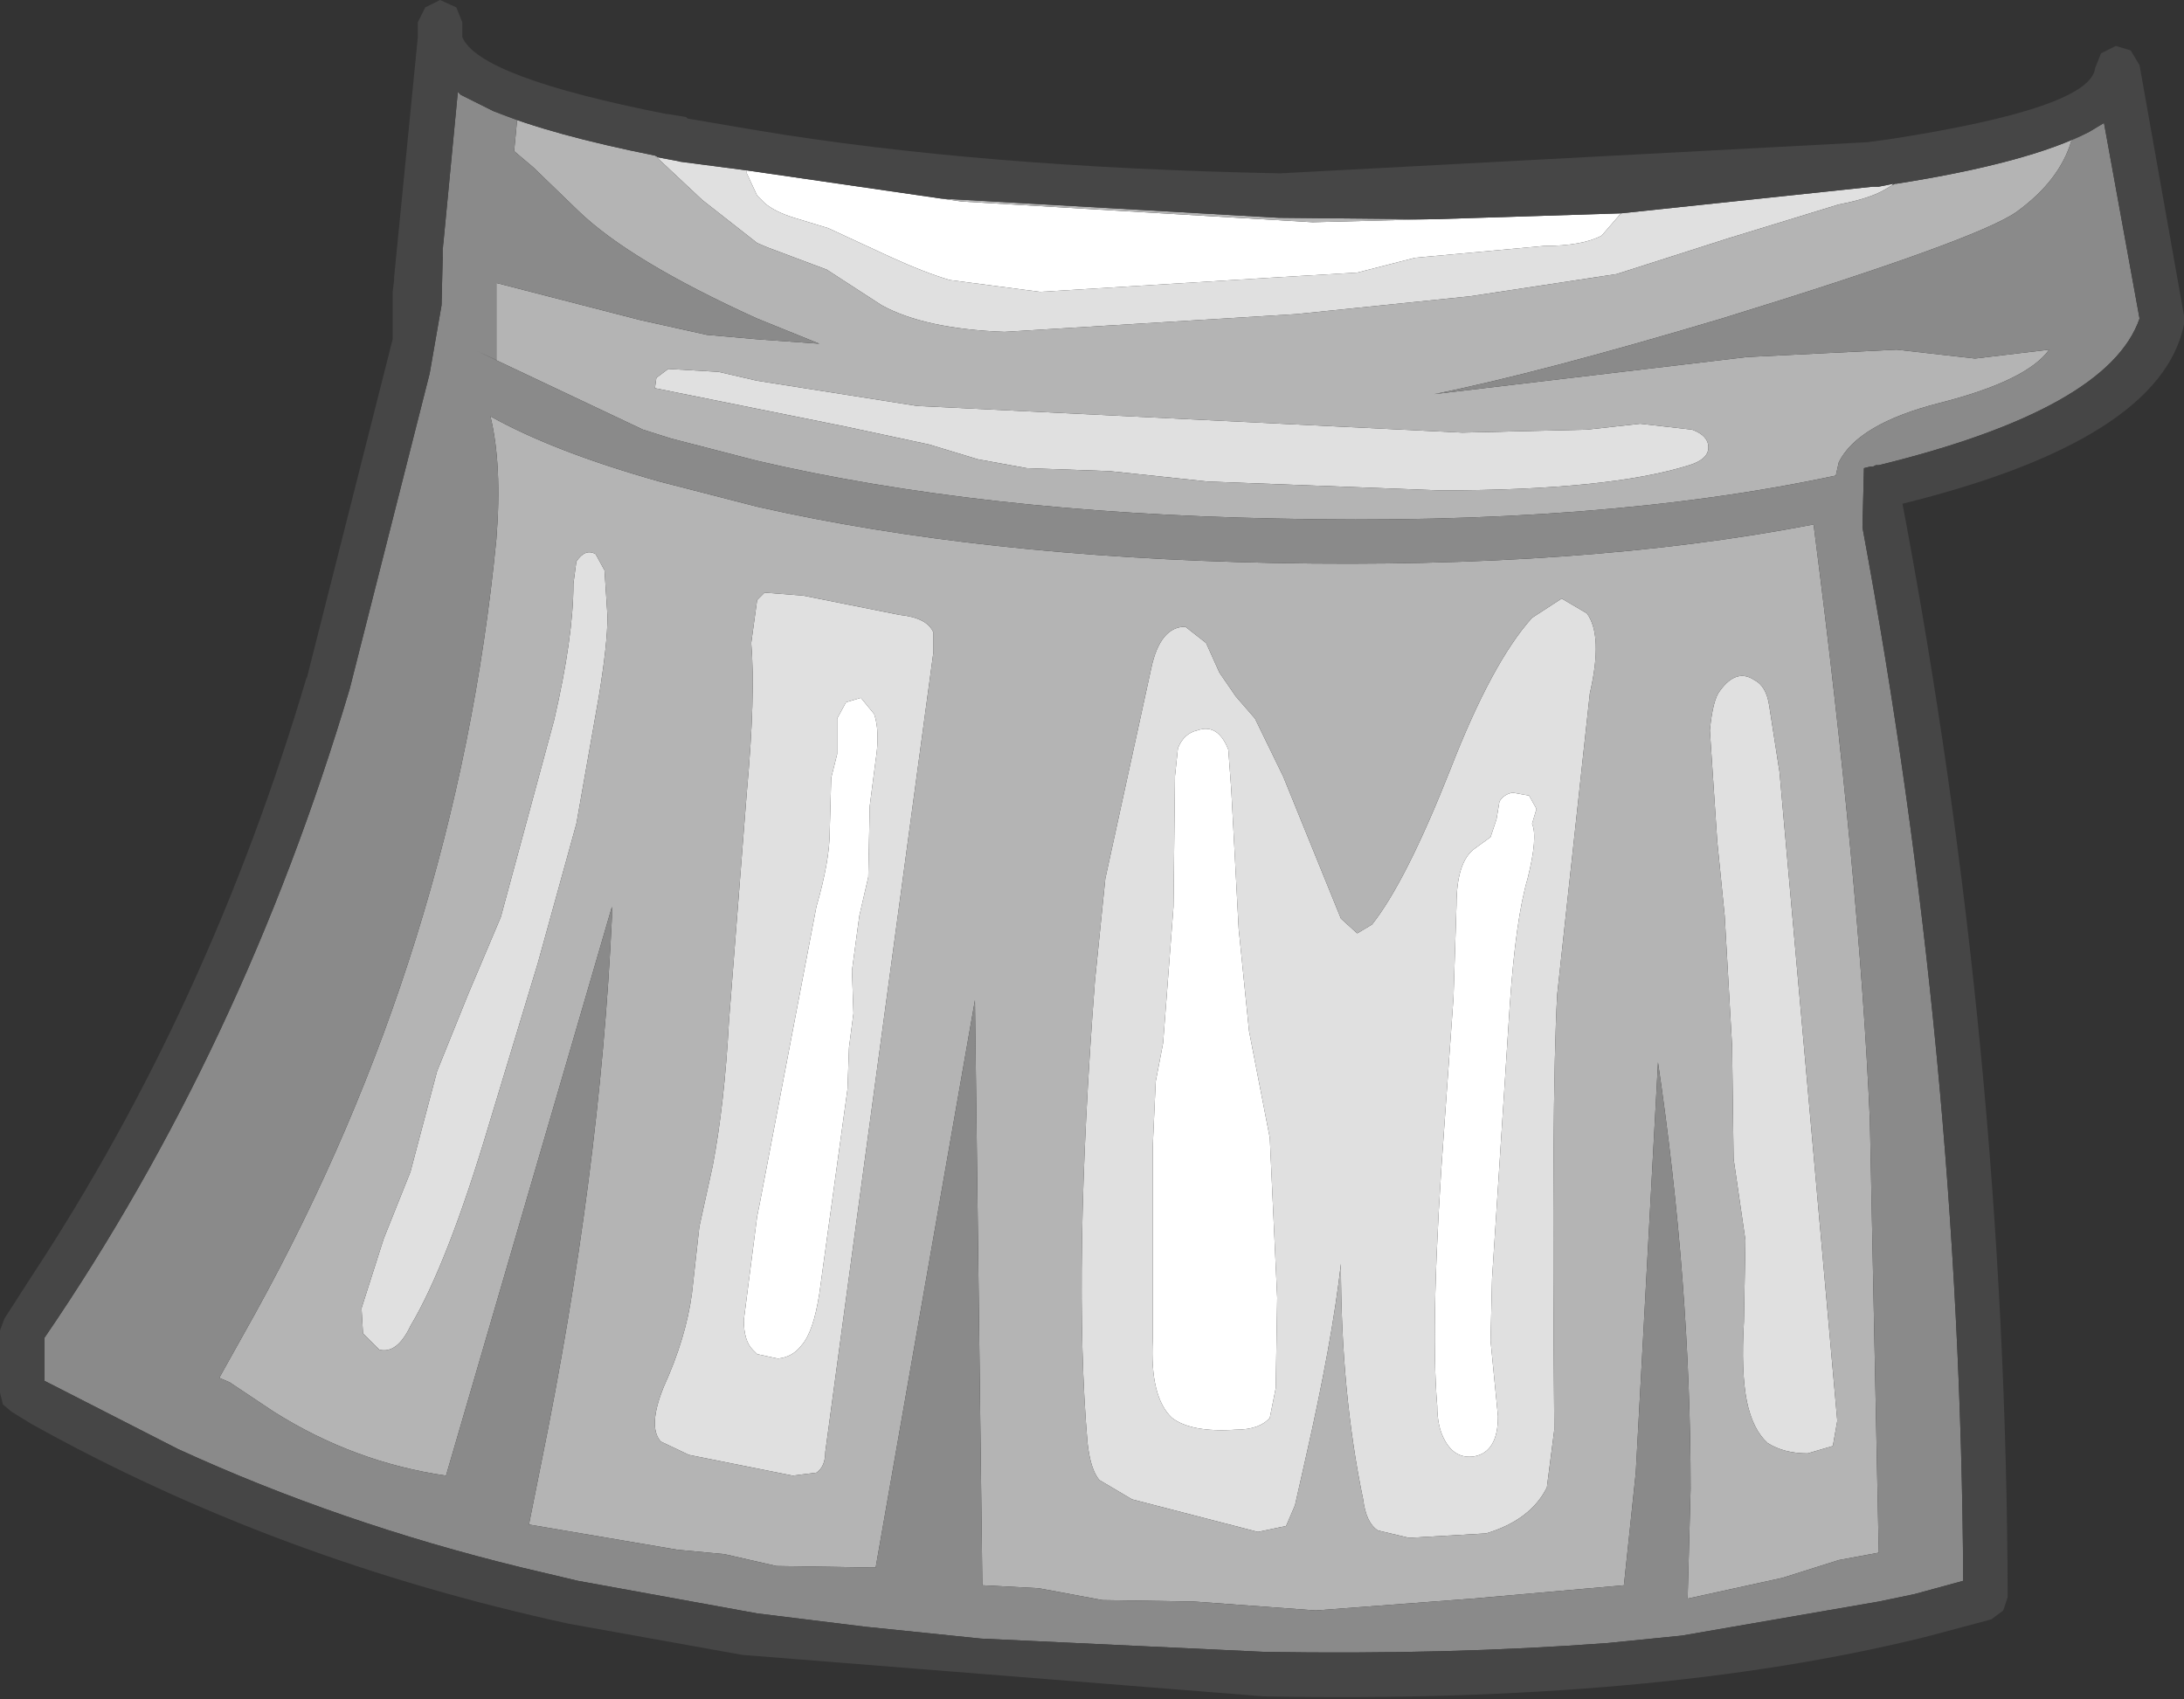 <?xml version="1.0" encoding="UTF-8" standalone="no"?>
<svg xmlns:ffdec="https://www.free-decompiler.com/flash" xmlns:xlink="http://www.w3.org/1999/xlink" ffdec:objectType="shape" height="57.35px" width="73.7px" xmlns="http://www.w3.org/2000/svg">
  <rect width="100%" height="100%" fill="#333333" stroke="none"/>
  <g transform="matrix(1.0, 0.0, 0.0, 1.0, 38.9, 27.85)">
    <path d="M15.8 -20.65 L15.15 -19.9 Q14.5 -19.55 13.2 -19.55 L8.85 -19.15 6.9 -18.65 4.35 -18.5 -3.8 -18.0 -6.85 -18.4 Q-7.7 -18.65 -8.9 -19.2 L-10.95 -20.15 -12.1 -20.5 Q-12.75 -20.7 -13.1 -21.0 L-13.35 -21.25 -13.7 -22.0 -13.7 -22.1 -7.15 -21.15 -6.45 -21.05 5.4 -20.35 9.3 -20.45 9.45 -20.45 15.8 -20.65 M1.5 -3.2 Q2.2 -3.45 2.55 -2.55 L2.65 -1.2 2.9 3.5 3.25 6.95 3.95 10.55 4.2 15.95 4.15 19.0 3.95 20.0 Q3.6 20.4 2.8 20.4 1.3 20.5 0.65 20.0 -0.1 19.3 0.0 17.35 L0.0 10.85 0.1 8.65 0.35 7.35 0.7 2.75 0.75 -1.65 0.85 -2.6 Q1.05 -3.1 1.5 -3.2 M11.4 0.4 L11.6 -0.2 11.7 -0.8 Q11.85 -1.05 12.15 -1.1 L12.7 -1.0 12.95 -0.55 12.8 -0.05 Q13.0 0.4 12.65 1.8 12.25 3.15 12.05 6.05 L11.45 15.3 11.4 17.4 11.65 19.95 Q11.65 21.15 10.85 21.3 10.2 21.4 9.85 20.75 9.6 20.3 9.6 19.6 9.35 16.7 9.85 10.0 L10.15 5.8 10.25 2.7 Q10.25 1.25 10.85 0.8 L11.4 0.4 M-10.65 -2.4 L-10.65 -3.6 -10.35 -4.15 -9.85 -4.3 -9.4 -3.75 Q-9.2 -3.15 -9.35 -2.2 L-9.55 -0.65 -9.6 1.75 -9.9 3.05 -10.15 4.9 -10.1 6.35 -10.25 7.5 -10.3 8.9 -11.25 15.8 Q-11.45 17.1 -11.85 17.55 -12.15 17.95 -12.65 18.0 L-13.35 17.85 -13.5 17.7 Q-13.8 17.4 -13.8 16.7 L-13.35 13.2 -13.25 12.7 -11.35 2.75 Q-10.9 1.2 -10.9 0.2 L-10.85 -1.6 -10.65 -2.4" fill="#ffffff" fill-rule="evenodd" stroke="none"/>
    <path d="M-13.7 -22.1 L-13.7 -22.0 -13.35 -21.25 -13.1 -21.0 Q-12.75 -20.7 -12.1 -20.5 L-10.95 -20.15 -8.9 -19.2 Q-7.7 -18.65 -6.85 -18.4 L-3.8 -18.0 4.35 -18.5 6.9 -18.65 8.85 -19.15 13.2 -19.55 Q14.5 -19.55 15.15 -19.9 L15.8 -20.65 24.3 -21.55 24.5 -21.55 25.0 -21.65 24.95 -21.6 24.7 -21.45 Q24.2 -21.15 23.15 -20.95 L19.4 -19.8 15.65 -18.6 10.7 -17.85 4.85 -17.25 -5.0 -16.65 Q-7.7 -16.75 -9.15 -17.55 L-11.0 -18.75 -13.0 -19.5 -13.35 -19.65 -15.2 -21.1 -16.8 -22.6 -16.7 -22.55 -16.75 -22.55 -15.95 -22.4 -16.0 -22.4 -13.7 -22.1 M18.1 -12.15 Q15.4 -11.3 9.7 -11.3 L1.85 -11.6 -1.45 -11.95 -4.25 -12.05 -5.9 -12.35 -7.55 -12.85 -10.35 -13.45 -16.8 -14.75 -16.75 -15.1 -16.35 -15.4 -14.65 -15.3 -13.35 -15.0 -7.95 -14.15 10.45 -13.25 14.65 -13.35 16.45 -13.55 18.2 -13.35 Q18.75 -13.15 18.75 -12.75 18.75 -12.35 18.1 -12.15 M13.3 22.35 Q12.75 23.45 11.25 23.9 L8.65 24.05 7.6 23.8 Q7.2 23.55 7.1 22.75 6.35 19.15 6.35 14.8 6.05 17.45 5.15 21.4 L4.8 22.95 4.5 23.65 3.55 23.85 -0.7 22.75 -1.8 22.1 Q-2.1 21.75 -2.2 20.85 -2.7 15.05 -1.95 5.25 L-1.6 1.8 -0.05 -5.3 Q0.25 -6.7 1.1 -6.7 L1.8 -6.15 2.25 -5.15 2.8 -4.35 3.45 -3.6 4.4 -1.65 6.35 3.15 6.9 3.65 7.4 3.35 Q8.55 1.9 10.05 -1.9 11.45 -5.5 12.8 -7.0 L13.8 -7.65 14.65 -7.15 Q15.2 -6.4 14.75 -4.45 L13.65 5.7 Q13.45 9.2 13.55 20.4 L13.3 22.35 M11.4 0.4 L10.85 0.8 Q10.25 1.25 10.25 2.7 L10.15 5.8 9.85 10.0 Q9.35 16.7 9.6 19.6 9.6 20.3 9.85 20.75 10.2 21.4 10.85 21.3 11.65 21.15 11.65 19.95 L11.4 17.4 11.45 15.3 12.05 6.05 Q12.25 3.15 12.65 1.8 13.0 0.4 12.8 -0.05 L12.95 -0.55 12.7 -1.0 12.15 -1.1 Q11.85 -1.05 11.7 -0.8 L11.6 -0.2 11.4 0.4 M1.5 -3.2 Q1.05 -3.1 0.85 -2.6 L0.75 -1.65 0.7 2.75 0.35 7.35 0.1 8.65 0.0 10.85 0.0 17.35 Q-0.1 19.3 0.65 20.0 1.3 20.5 2.8 20.4 3.6 20.4 3.95 20.0 L4.15 19.0 4.2 15.95 3.95 10.55 3.25 6.95 2.9 3.5 2.65 -1.2 2.55 -2.55 Q2.2 -3.45 1.5 -3.2 M19.55 7.45 L19.3 3.05 19.05 0.55 18.8 -3.2 Q18.9 -4.25 19.15 -4.55 19.7 -5.3 20.3 -4.9 20.7 -4.7 20.8 -4.05 L21.15 -1.8 23.1 20.1 22.95 20.95 22.1 21.2 Q21.3 21.2 20.75 20.85 20.25 20.4 20.05 19.45 19.85 18.45 19.95 16.75 L20.0 14.0 19.6 11.25 19.55 7.45 M-14.85 11.5 Q-14.45 9.4 -14.3 6.6 L-13.7 -1.1 Q-13.4 -4.4 -13.55 -6.15 L-13.35 -7.6 -13.1 -7.85 -11.8 -7.75 -8.55 -7.1 Q-7.6 -7.0 -7.4 -6.5 L-7.4 -5.85 -11.05 21.15 Q-11.05 21.65 -11.35 21.85 L-12.15 21.95 -15.65 21.25 -16.6 20.8 Q-17.05 20.3 -16.5 18.95 -15.75 17.3 -15.55 15.8 L-15.3 13.55 -14.85 11.5 M-22.0 3.1 L-20.2 -3.55 Q-19.55 -6.35 -19.55 -8.15 L-19.45 -8.9 Q-19.15 -9.35 -18.8 -9.15 L-18.5 -8.6 -18.4 -7.05 Q-18.4 -6.1 -18.7 -4.3 L-19.45 -0.05 -20.75 4.65 -22.4 10.1 Q-23.8 14.8 -25.05 16.9 -25.5 17.85 -26.1 17.7 L-26.65 17.15 -26.7 16.3 -25.95 13.95 -25.05 11.7 -24.15 8.3 -23.1 5.7 -22.0 3.1 M-10.65 -2.4 L-10.85 -1.6 -10.9 0.2 Q-10.9 1.2 -11.35 2.75 L-13.25 12.7 -13.35 13.2 -13.8 16.7 Q-13.8 17.4 -13.5 17.7 L-13.35 17.85 -12.65 18.0 Q-12.15 17.95 -11.85 17.55 -11.45 17.1 -11.25 15.8 L-10.3 8.9 -10.25 7.5 -10.1 6.35 -10.15 4.9 -9.9 3.05 -9.6 1.75 -9.55 -0.65 -9.35 -2.2 Q-9.2 -3.15 -9.4 -3.75 L-9.85 -4.3 -10.35 -4.15 -10.65 -3.6 -10.65 -2.4" fill="#e0e0e0" fill-rule="evenodd" stroke="none"/>
    <path d="M-16.8 -22.6 L-15.2 -21.1 -13.35 -19.65 -13.0 -19.5 -11.0 -18.75 -9.15 -17.55 Q-7.7 -16.75 -5.0 -16.65 L4.85 -17.25 10.7 -17.85 15.65 -18.6 19.4 -19.8 23.15 -20.95 Q24.2 -21.15 24.7 -21.45 L24.95 -21.6 25.05 -21.65 25.1 -21.65 Q29.55 -22.35 31.6 -23.4 L31.0 -23.1 Q30.6 -21.75 29.15 -20.7 27.8 -19.75 19.2 -17.1 13.0 -15.25 9.5 -14.55 L20.05 -15.8 25.1 -16.05 27.75 -15.75 30.25 -16.05 Q29.5 -15.0 26.55 -14.25 23.8 -13.55 23.15 -12.25 L23.05 -11.8 Q15.1 -10.1 4.15 -10.35 -5.85 -10.55 -13.35 -12.3 L-16.25 -13.05 -17.2 -13.35 -22.8 -16.0 -22.15 -15.7 -22.15 -18.3 -17.3 -17.05 -15.05 -16.55 -13.35 -16.4 -11.25 -16.25 -13.35 -17.1 Q-17.65 -19.05 -19.4 -20.75 L-20.9 -22.2 -21.55 -22.75 -21.45 -23.8 -22.25 -24.1 Q-20.3 -23.3 -16.8 -22.6 M9.3 -20.45 L5.4 -20.35 -6.45 -21.05 -7.15 -21.15 4.25 -20.5 9.3 -20.45 M18.1 -12.15 Q18.75 -12.35 18.75 -12.75 18.75 -13.15 18.2 -13.35 L16.45 -13.55 14.65 -13.35 10.45 -13.25 -7.95 -14.15 -13.35 -15.0 -14.65 -15.3 -16.35 -15.4 -16.75 -15.1 -16.8 -14.75 -10.35 -13.45 -7.55 -12.85 -5.9 -12.35 -4.25 -12.05 -1.45 -11.95 1.85 -11.6 9.7 -11.3 Q15.4 -11.3 18.1 -12.15 M13.3 22.35 L13.55 20.4 Q13.45 9.2 13.65 5.7 L14.75 -4.45 Q15.2 -6.4 14.65 -7.15 L13.8 -7.65 12.8 -7.0 Q11.45 -5.5 10.05 -1.9 8.55 1.9 7.4 3.35 L6.9 3.65 6.35 3.15 4.4 -1.65 3.45 -3.6 2.8 -4.35 2.25 -5.15 1.8 -6.15 1.1 -6.7 Q0.25 -6.7 -0.05 -5.3 L-1.6 1.8 -1.95 5.25 Q-2.7 15.05 -2.2 20.85 -2.1 21.75 -1.8 22.1 L-0.7 22.75 3.55 23.85 4.5 23.65 4.8 22.95 5.15 21.4 Q6.05 17.45 6.35 14.8 6.35 19.15 7.1 22.75 7.2 23.55 7.6 23.8 L8.65 24.05 11.25 23.9 Q12.75 23.45 13.3 22.35 M19.55 7.45 L19.6 11.25 20.0 14.0 19.95 16.75 Q19.85 18.45 20.05 19.45 20.25 20.4 20.75 20.85 21.3 21.2 22.1 21.2 L22.95 20.95 23.1 20.1 21.15 -1.8 20.8 -4.05 Q20.7 -4.7 20.3 -4.9 19.7 -5.3 19.15 -4.55 18.9 -4.25 18.8 -3.2 L19.05 0.55 19.3 3.05 19.55 7.45 M4.1 -8.85 Q14.55 -8.65 22.3 -10.15 23.85 1.9 24.2 9.95 L24.5 24.55 23.15 24.8 21.25 25.4 18.05 26.1 18.15 22.4 Q18.15 15.45 17.05 8.0 L16.3 21.85 15.9 25.65 10.8 26.1 5.5 26.5 1.4 26.2 -1.7 26.15 -3.85 25.75 -5.75 25.65 -6.0 5.9 -9.35 25.05 -9.6 25.05 -12.7 25.0 -14.45 24.6 -16.05 24.45 -21.05 23.6 -20.65 21.6 Q-18.65 11.8 -18.25 3.1 L-18.25 2.75 -23.85 21.95 Q-26.95 21.5 -29.65 19.8 L-31.15 18.8 -31.5 18.65 -30.3 16.5 Q-23.5 4.2 -22.15 -9.65 -21.95 -12.15 -22.35 -13.8 -20.2 -12.6 -16.65 -11.6 L-13.35 -10.75 Q-5.85 -9.05 4.1 -8.85 M-22.0 3.1 L-23.1 5.7 -24.15 8.3 -25.05 11.7 -25.95 13.95 -26.7 16.3 -26.65 17.15 -26.1 17.7 Q-25.5 17.85 -25.05 16.9 -23.8 14.8 -22.4 10.1 L-20.75 4.65 -19.45 -0.05 -18.7 -4.3 Q-18.4 -6.1 -18.4 -7.05 L-18.5 -8.6 -18.8 -9.15 Q-19.15 -9.35 -19.45 -8.9 L-19.55 -8.15 Q-19.55 -6.35 -20.2 -3.55 L-22.0 3.1 M-14.85 11.5 L-15.3 13.55 -15.55 15.8 Q-15.75 17.3 -16.5 18.95 -17.05 20.3 -16.6 20.8 L-15.65 21.25 -12.15 21.95 -11.35 21.85 Q-11.05 21.65 -11.05 21.15 L-7.4 -5.85 -7.4 -6.5 Q-7.6 -7.0 -8.55 -7.1 L-11.8 -7.75 -13.1 -7.85 -13.35 -7.6 -13.55 -6.15 Q-13.4 -4.4 -13.7 -1.1 L-14.3 6.6 Q-14.45 9.4 -14.85 11.5" fill="#b4b4b4" fill-rule="evenodd" stroke="none"/>
    <path d="M-22.25 -24.1 L-21.45 -23.8 -21.55 -22.75 -20.9 -22.2 -19.4 -20.75 Q-17.65 -19.05 -13.35 -17.1 L-11.25 -16.25 -13.35 -16.4 -15.05 -16.55 -17.3 -17.05 -22.15 -18.3 -22.15 -15.7 -22.8 -16.0 -17.2 -13.35 -16.25 -13.05 -13.35 -12.3 Q-5.85 -10.55 4.15 -10.35 15.1 -10.1 23.05 -11.8 L23.15 -12.25 Q23.8 -13.55 26.55 -14.25 29.5 -15.0 30.25 -16.05 L27.75 -15.75 25.1 -16.05 20.05 -15.8 9.5 -14.55 Q13.0 -15.25 19.2 -17.1 27.8 -19.75 29.15 -20.7 30.6 -21.75 31.0 -23.1 L31.6 -23.4 32.1 -23.7 33.3 -17.1 Q32.25 -14.05 24.5 -12.15 L24.4 -12.15 24.3 -12.1 24.2 -12.1 24.0 -12.05 23.95 -10.05 Q27.25 7.75 27.35 25.5 L25.7 25.95 24.5 26.2 17.85 27.35 15.35 27.6 Q10.0 28.0 3.8 27.9 L-5.8 27.45 -9.7 27.05 -13.35 26.6 -19.4 25.5 -21.3 25.05 Q-27.45 23.55 -32.9 21.05 L-37.4 18.75 -37.4 17.3 Q-30.7 7.5 -27.1 -4.6 L-24.4 -15.25 -24.0 -17.55 -23.95 -19.65 -24.0 -19.0 -23.45 -24.75 -23.35 -24.65 -22.25 -24.1 M4.1 -8.85 Q-5.85 -9.05 -13.35 -10.75 L-16.65 -11.6 Q-20.2 -12.6 -22.35 -13.8 -21.95 -12.15 -22.15 -9.65 -23.5 4.2 -30.3 16.5 L-31.5 18.65 -31.15 18.8 -29.65 19.8 Q-26.95 21.5 -23.85 21.95 L-18.25 2.75 -18.25 3.1 Q-18.65 11.8 -20.65 21.6 L-21.05 23.6 -16.05 24.45 -14.45 24.6 -12.7 25.0 -9.6 25.05 -9.35 25.05 -6.0 5.9 -5.75 25.65 -3.85 25.75 -1.7 26.15 1.4 26.2 5.5 26.5 10.8 26.1 15.9 25.65 16.3 21.85 17.05 8.0 Q18.15 15.45 18.15 22.4 L18.05 26.1 21.25 25.4 23.15 24.8 24.5 24.55 24.2 9.95 Q23.85 1.9 22.3 -10.15 14.55 -8.65 4.1 -8.85" fill="#8a8a8a" fill-rule="evenodd" stroke="none"/>
    <path d="M34.8 -17.2 L34.8 -16.9 Q34.0 -13.0 25.3 -10.85 28.8 7.65 28.85 26.05 L28.7 26.5 28.3 26.8 26.05 27.4 Q16.95 29.65 3.75 29.4 L-13.85 28.0 -19.7 26.95 Q-29.6 24.8 -37.85 20.2 L-38.5 19.8 -38.8 19.55 -38.9 19.15 -38.9 17.05 -38.75 16.65 -37.85 15.25 Q-31.85 6.15 -28.55 -5.0 L-28.55 -4.95 -25.65 -16.4 -25.65 -17.7 -25.65 -17.9 -25.65 -18.0 -25.6 -18.4 -25.6 -18.5 -24.8 -26.6 -24.8 -27.1 -24.55 -27.6 -24.05 -27.85 -23.5 -27.6 -23.3 -27.1 -23.3 -26.6 Q-22.75 -25.25 -16.4 -24.0 L-16.35 -24.0 -15.75 -23.9 -15.7 -23.85 -13.35 -23.45 Q-5.85 -22.2 4.3 -22.0 L24.1 -23.05 24.85 -23.15 Q31.65 -24.2 31.8 -25.55 L32.0 -26.05 32.5 -26.3 33.0 -26.15 33.3 -25.65 34.8 -17.2 M-13.7 -22.1 L-16.0 -22.4 -15.95 -22.4 -16.75 -22.55 -16.7 -22.55 -16.8 -22.6 Q-20.3 -23.3 -22.25 -24.1 L-23.35 -24.65 -23.45 -24.75 -24.0 -19.0 -23.95 -19.65 -24.0 -17.55 -24.4 -15.25 -27.1 -4.6 Q-30.7 7.5 -37.4 17.3 L-37.4 18.75 -32.9 21.05 Q-27.45 23.55 -21.3 25.05 L-19.4 25.5 -13.35 26.6 -9.7 27.05 -5.8 27.45 3.8 27.9 Q10.0 28.0 15.35 27.6 L17.85 27.35 24.5 26.2 25.7 25.95 27.35 25.5 Q27.25 7.75 23.95 -10.05 L24.0 -12.05 24.2 -12.1 24.3 -12.1 24.4 -12.15 24.5 -12.15 Q32.25 -14.05 33.3 -17.1 L32.1 -23.7 31.6 -23.4 Q29.55 -22.35 25.1 -21.65 L25.05 -21.65 24.95 -21.6 25.0 -21.65 24.5 -21.55 24.3 -21.55 15.8 -20.65 9.45 -20.45 9.3 -20.45 4.25 -20.5 -7.15 -21.15 -13.7 -22.1" fill="#464646" fill-rule="evenodd" stroke="none"/>
  </g>
</svg>

